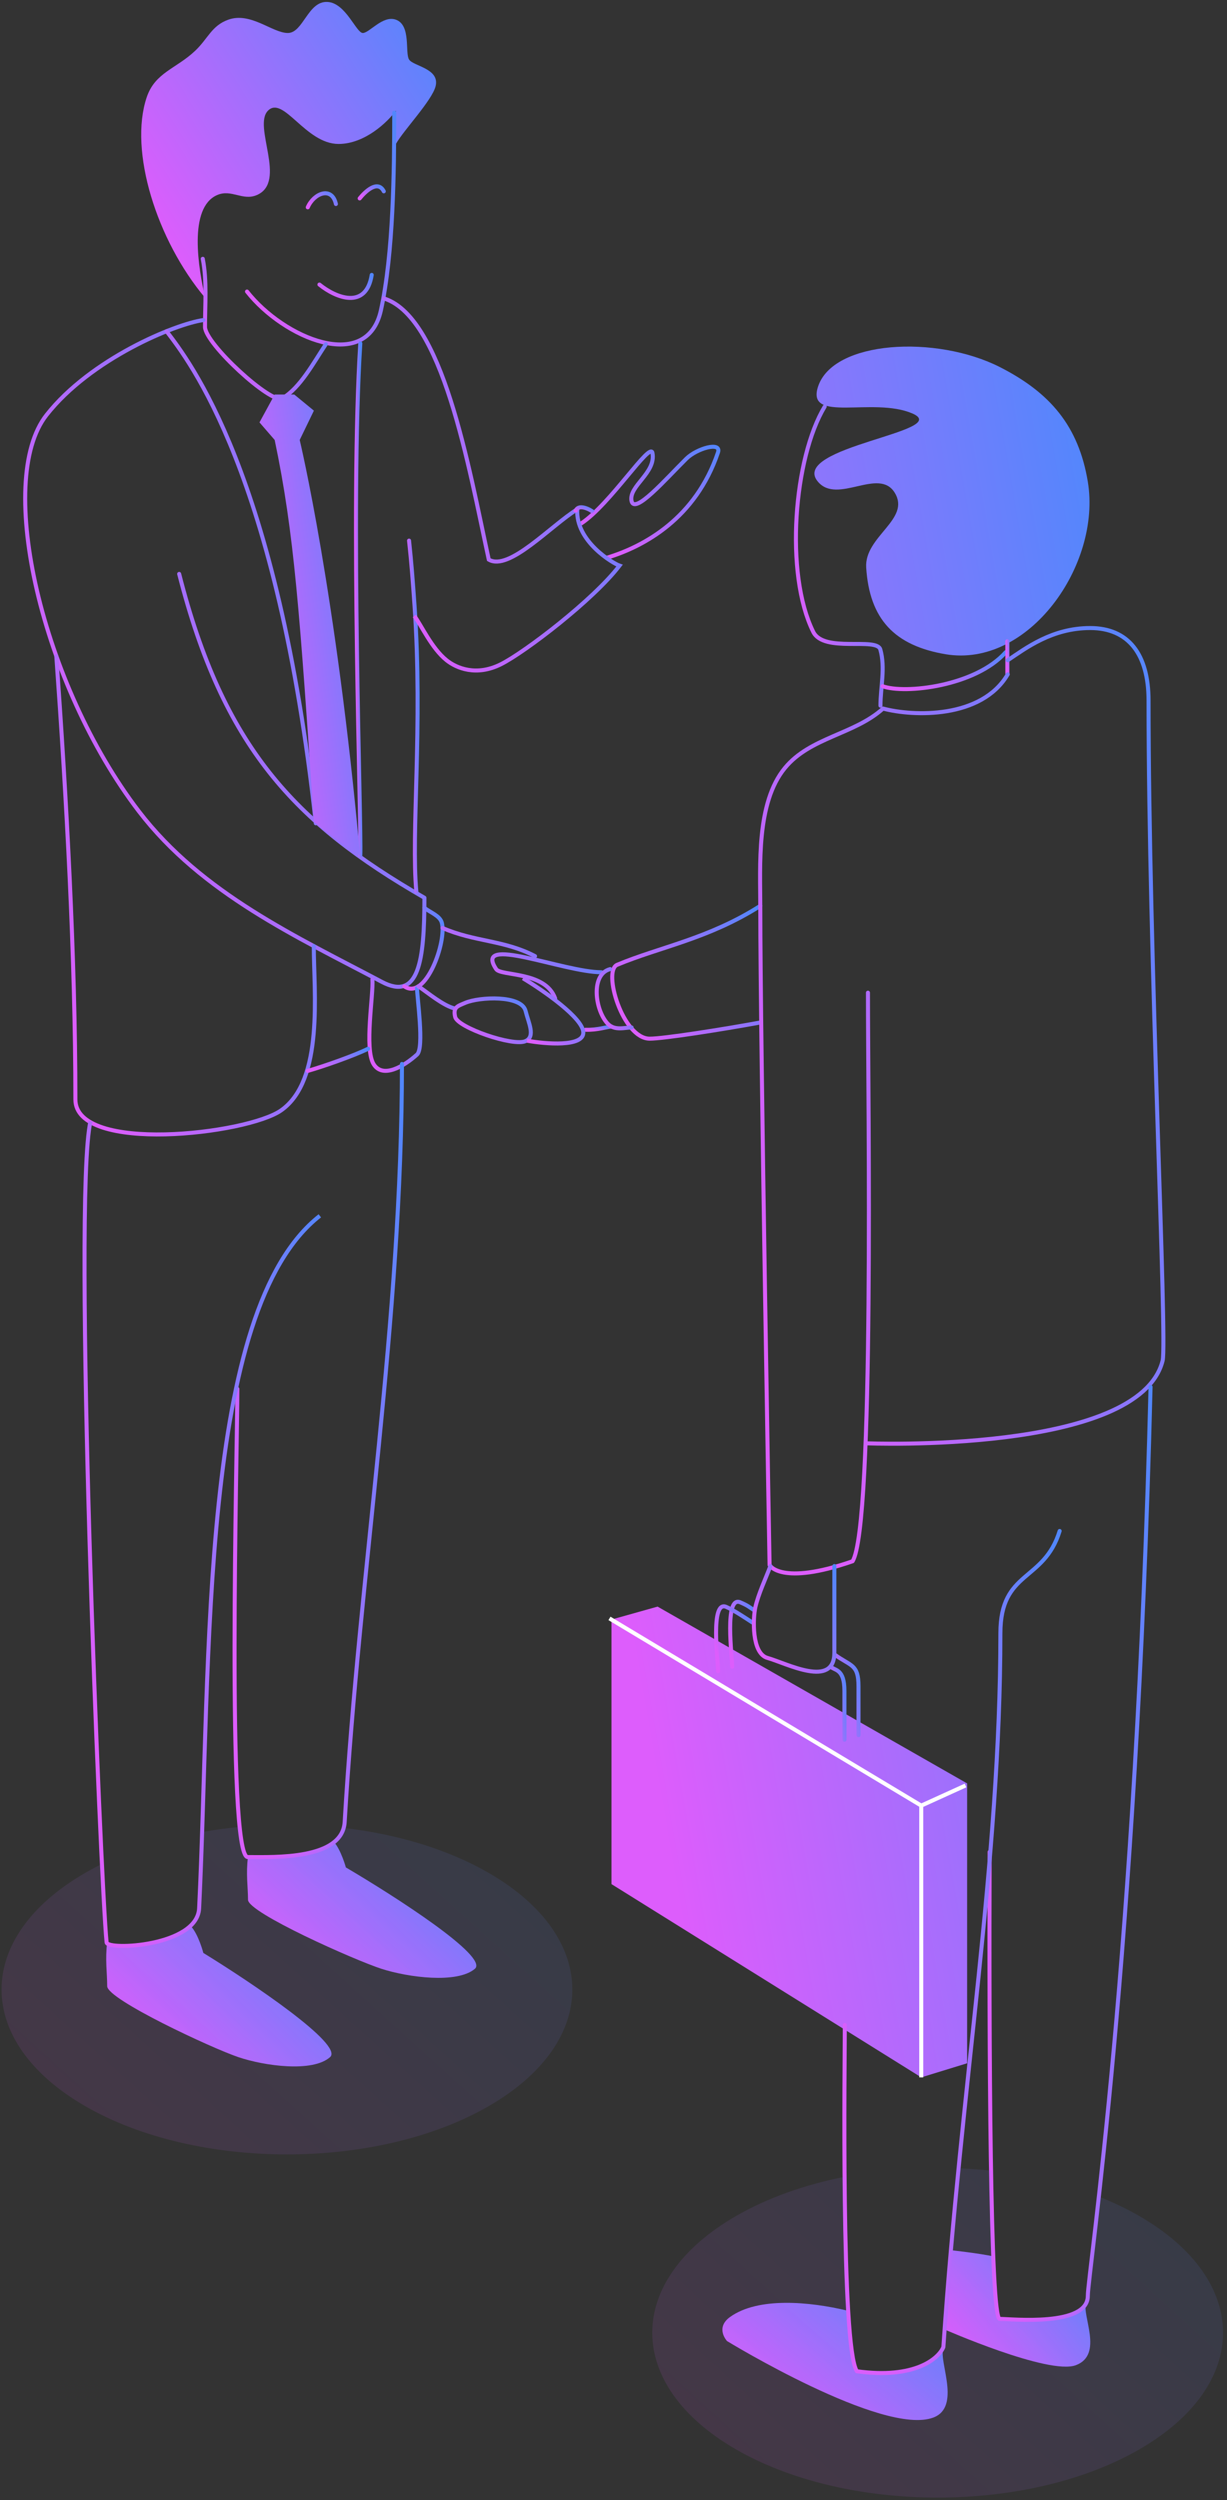 <svg width="305" height="621" viewBox="0 0 305 621" fill="none" xmlns="http://www.w3.org/2000/svg">
<rect x="0" y="0" width="305" height="621" fill="#333333" stroke="none"/>
<path d="M36.46 24.184C32 37.5 38.939 59.667 51 74C49.356 66.834 46.709 51.569 54.003 48.439C57.545 46.919 60.34 49.981 63.872 48.439C71.432 45.137 62.775 31.35 66.613 27.491C70.451 23.632 75.933 35.76 84.157 35.76C90.736 35.76 96.401 30.247 98.411 27.491V35.76C100.239 32.453 107.402 24.955 108.28 21.427C109.376 17.017 102.797 16.466 101.701 14.812C100.604 13.159 102.251 6.277 98.411 4.89C95.156 3.713 91.832 8.197 90.187 8.197C88.543 8.197 85.971 0.744 81.415 0.48C76.531 0.197 75.385 8.197 71.547 8.197C67.709 8.197 62.319 2.889 56.744 4.89C52.599 6.378 51.719 9.579 48.521 12.607C43.78 17.096 38.533 17.993 36.46 24.184Z" fill="url(#paint0_linear)"/>
<path d="M98 28C98 42.514 97.782 62.973 94.696 77.041C91.238 92.808 70.5 84 61.402 72.42" stroke="url(#paint1_linear)" stroke-linecap="round" stroke-linejoin="round"/>
<path d="M79.402 70.684C83.5 74 91 77 92.402 68.284" stroke="url(#paint2_linear)" stroke-linecap="round" stroke-linejoin="round"/>
<path d="M76.5 51.5C78 48 82.5 46.175 83.5 50.675" stroke="url(#paint3_linear)" stroke-linecap="round" stroke-linejoin="round"/>
<path d="M89.402 49.284C90.579 47.812 93.846 44.481 95.402 47.525" stroke="url(#paint4_linear)" stroke-linecap="round" stroke-linejoin="round"/>
<path d="M50.402 64.284C51.474 69.767 50.958 75.615 50.958 81.205C50.958 85.367 67.5 100.5 70.155 98.958C74.627 96.361 77.932 90.095 81 85.5" stroke="url(#paint5_linear)" stroke-linecap="round" stroke-linejoin="round"/>
<path d="M44.536 142.556C55.5 185.5 73.098 204.355 105.5 223C105.5 238.613 104.135 248.776 94.895 243.876C73.969 232.778 50.197 222 34.5 201.5C10.506 170.165 -1.364 119.5 11.572 103.076C22.581 89.098 43.5 80.5 50.557 79.498" stroke="url(#paint6_linear)" stroke-linecap="round" stroke-linejoin="round"/>
<path d="M41.402 82.284C46.991 89.619 69 117.5 78.5 204.5" stroke="url(#paint7_linear)" stroke-linecap="round" stroke-linejoin="round"/>
<path d="M89.565 85.284C87 126 89.901 205.424 89.565 212.5" stroke="url(#paint8_linear)" stroke-linecap="round" stroke-linejoin="round"/>
<path d="M101.684 134.284C102.277 139.873 102.606 144.104 103.043 150.408C105.131 180.5 102.141 207 103.5 221.5" stroke="url(#paint9_linear)" stroke-linecap="round" stroke-linejoin="round"/>
<path d="M105.5 225.5C106.899 226.634 109.334 227.427 109.82 229.183C111.097 233.794 105.844 248.677 100.5 245" stroke="url(#paint10_linear)" stroke-linecap="round" stroke-linejoin="round"/>
<path d="M151 138.5C160.135 135.705 172.913 128.765 178.465 112.405C179.428 109.567 173.175 111.396 170.612 113.932C165.461 119.028 157.671 127.984 156.977 124.419C156.252 120.688 163.104 117.505 162.186 112.514C161.644 109.563 151.722 125.227 144.5 130" stroke="url(#paint11_linear)" stroke-linecap="round" stroke-linejoin="round"/>
<path d="M14 163C16.516 198.102 18.741 237.892 18.741 273.102C18.741 286.634 61.309 281.772 69.845 275.83C80.606 268.337 78 246.362 78 235" stroke="url(#paint12_linear)" stroke-linecap="round" stroke-linejoin="round"/>
<path d="M92.571 243.284C92.879 247 90.5 260.5 92.879 264.335C95.154 268.002 100.471 264.837 103.667 261.936C105.5 260.273 103.667 247.751 103.667 245.416" stroke="url(#paint13_linear)" stroke-linecap="round" stroke-linejoin="round"/>
<path d="M91.5 260.5C88.036 262.221 80.235 264.944 76.5 266" stroke="url(#paint14_linear)" stroke-linecap="round" stroke-linejoin="round"/>
<path d="M110 230.5C117.932 233.969 125.388 233.486 133 237.5" stroke="url(#paint15_linear)" stroke-linecap="round" stroke-linejoin="round"/>
<path d="M104 245C106.522 246.693 110.028 249.716 113 250.5" stroke="url(#paint16_linear)" stroke-linecap="round" stroke-linejoin="round"/>
<path d="M149.5 241.5C140.066 241.5 117.5 232 123.342 240.734C124.524 242.5 135.575 241.216 138 248" stroke="url(#paint17_linear)" stroke-linecap="round" stroke-linejoin="round"/>
<path d="M113.143 252.602C112.579 250.143 113.736 249.92 115.643 249.102C119.143 247.602 129.643 247.102 130.643 251.102C131.401 254.133 133.158 257.449 130.643 258.603C127.563 260.016 113.748 255.237 113.143 252.602Z" stroke="url(#paint18_linear)" stroke-linecap="round" stroke-linejoin="round"/>
<path d="M145.554 255.784C148.584 255.891 151 255 152 255" stroke="url(#paint19_linear)" stroke-linecap="round" stroke-linejoin="round"/>
<path d="M61.648 471.891C61.648 468.677 61.095 465.463 61.648 461.177C61.648 461.177 76 462.5 83 457.5C84.803 459.564 85.975 463.856 85.975 463.856C98.139 470.999 121.581 486.034 118.043 489.035C113.62 492.785 101.456 491.177 94.822 489.035C88.187 486.892 61.648 475.106 61.648 471.891Z" fill="url(#paint20_linear)"/>
<path d="M64.5 104.92L68.277 98H73.152L78.027 102L74.5 109.284C74.5 109.284 83.598 147.216 89.5 212.5C83.5 208.5 81 206.5 78.027 204.193C74.5 152 73.152 132.5 68.277 109.284L64.5 104.92Z" fill="url(#paint21_linear)"/>
<path d="M59 345C59 360.12 56.284 461.284 61.592 461.284C68.186 461.284 85.122 462 85.679 452.553C89.393 389.623 99.913 328.32 99.913 264.284" stroke="url(#paint22_linear)" stroke-linecap="round" stroke-linejoin="round"/>
<path d="M26.644 493.353C26.644 490.049 26.101 486.746 26.644 482.341C26.644 482.341 35.5 486 47.5 478.5C49.39 480.615 50.544 485.094 50.544 485.094C62.494 492.435 85.525 507.889 82.049 510.972C77.704 514.826 65.754 513.174 59.235 510.972C52.717 508.77 26.644 496.656 26.644 493.353Z" fill="url(#paint23_linear)"/>
<path d="M248.584 91.201C232.736 83.132 207 84.5 203.312 96.125C200.435 105.192 217 98.5 226.766 102.691C237.154 107.148 196.014 111.018 203.312 119.651C208.174 125.402 218.453 115.973 222.403 122.386C226.479 129.006 214.814 133.229 215.312 140.987C216.133 153.79 222.352 160.355 235 162.5C255.671 166.005 273.832 140.334 270.403 119.651C268.113 105.838 261.061 97.555 248.584 91.201Z" fill="url(#paint24_linear)"/>
<path d="M152 468V402.284L163.455 399.066L240.403 442.985V512.5L229 516L152 468Z" fill="url(#paint25_linear)"/>
<path d="M181.5 575.5C188.5 570.5 201.253 571.715 210.5 573.91C211.5 580.5 211.5 584.5 213 589C217 590 229.5 590.5 234.5 583.491C233.294 586.485 239 597.876 232 600.501C219.5 605.188 180.72 581.501 180.72 581.501C180.72 581.501 177.668 578.237 181.5 575.5Z" fill="url(#paint26_linear)"/>
<path d="M189 225C176.097 233.216 164 235.216 153.404 239.652C149.77 241.173 154.79 258 161.5 258C165 258 179.5 255.716 188.856 254" stroke="url(#paint27_linear)" stroke-linecap="round" stroke-linejoin="round"/>
<path d="M270 572C268.794 574.994 274.432 584.871 267.432 587.496C260.695 590.022 234.508 578.5 234.508 578.5L236 558.887C236 558.887 243.736 559.725 247 560.5C248 567.089 246.932 571.495 248.432 575.995C252 575.995 265 578 270 572Z" fill="url(#paint28_linear)"/>
<path d="M205 101C197.334 113.695 194.988 142.481 202.153 156.951C204.781 162.26 217.934 158.171 218.829 161.337C220.119 165.893 218.86 170.66 218.86 175.284" stroke="url(#paint29_linear)" stroke-linecap="round" stroke-linejoin="round"/>
<path d="M219.402 170.454C224.927 172.46 242.5 170.454 250 162" stroke="url(#paint30_linear)" stroke-linecap="round" stroke-linejoin="round"/>
<path d="M250.402 159.284C250.402 161.951 250.402 164.617 250.402 167.284" stroke="url(#paint31_linear)" stroke-linecap="round" stroke-linejoin="round"/>
<path d="M215.751 246.573C215.751 273.086 217.39 379 211.928 387.804C194 394 191.296 388.747 191.296 388.747C191.296 388.747 188.99 258.624 188.99 225.563C188.99 214.985 187.945 199.452 195.119 190.749C201.414 183.113 212.341 182.457 219.5 176C227 178 244 178.587 250.5 167.5M250.5 164C255 161 261.5 156 271 156C280.5 156 285.5 162.5 285.5 174C285.5 236.613 290.182 333.214 289 337.97C283.195 361.331 215.16 358.5 215.16 358.5" stroke="url(#paint32_linear)" stroke-linecap="round" stroke-linejoin="round"/>
<path d="M151.677 240.716C146.763 241.995 147.882 250.801 151 254.216C152.746 256.128 155.321 255.216 157 255.216" stroke="url(#paint33_linear)" stroke-linecap="round" stroke-linejoin="round"/>
<path d="M182 414C182 411.522 180 396.306 184 398C185.911 398.809 186.114 399.103 187.5 400" stroke="url(#paint34_linear)" stroke-linecap="round" stroke-linejoin="round"/>
<path d="M178.5 415.132C178.5 412.653 176.5 397.437 180.5 399.131C182.411 399.941 185.614 402.103 187 403" stroke="url(#paint35_linear)" stroke-linecap="round" stroke-linejoin="round"/>
<path d="M207.5 411C211.522 413.927 213.402 413.31 213.402 418.861C213.402 420.906 213.402 428.955 213.402 431" stroke="url(#paint36_linear)" stroke-linecap="round" stroke-linejoin="round"/>
<path d="M206.5 414C207.5 415 209.902 414.441 209.902 419.992C209.902 422.037 209.902 430.086 209.902 432.131" stroke="url(#paint37_linear)" stroke-linecap="round" stroke-linejoin="round"/>
<path d="M191.5 389C190.3 392.17 188.501 395.96 187.764 399.221C187.17 401.846 186.773 410.691 190.769 411.814C195.601 413.171 207.402 419.496 207.402 410.501C207.402 403.966 207.402 395.535 207.402 389" stroke="url(#paint38_linear)" stroke-linecap="round" stroke-linejoin="round"/>
<path d="M286 344.5C282.5 486.5 270.402 564.901 270.402 570.284C270.402 578 251.5 576 248.5 576C246.1 576 245.833 506.667 246 460" stroke="url(#paint39_linear)" stroke-linecap="round" stroke-linejoin="round"/>
<path d="M263.402 380.284C259.5 393 248.672 390 248.672 405.668C248.672 462.527 238.877 517.697 234.5 583C233.333 585.833 227.4 591 213 589C209 583 210 511 210 503" stroke="url(#paint40_linear)" stroke-linecap="round" stroke-linejoin="round"/>
<path opacity="0.1" fill-rule="evenodd" clip-rule="evenodd" d="M234.611 583C233.444 585.833 227.511 591 213.111 589C210.906 585.692 210.22 562.321 210.049 540.675C200.135 542.634 190.822 545.897 182.912 550.464C155.208 566.459 155.208 592.392 182.912 608.388C210.617 624.383 255.535 624.383 283.239 608.388C310.944 592.392 310.944 566.459 283.239 550.464C280.114 548.66 276.77 547.059 273.256 545.662C272.592 551.622 272.016 556.529 271.565 560.366L271.565 560.366L271.565 560.366C270.904 565.993 270.513 569.317 270.513 570.284C270.513 577.062 255.929 576.343 250.348 576.068C249.576 576.03 248.976 576 248.611 576C247.476 576 246.818 560.487 246.457 539.199C243.786 538.904 241.092 538.698 238.387 538.582C236.961 552.932 235.637 567.688 234.611 583Z" fill="url(#paint41_linear)"/>
<path d="M95 74C110 78 116.5 116 121.5 139C126.5 142 137 130.5 143.5 126.5C143 134.5 152.5 140 154 140.5C147.5 149 130.5 162 124.5 165C118.417 168.041 113.5 166 111 164C107.278 161.022 104.667 155.167 103 153" stroke="url(#paint42_linear)"/>
<path d="M143 127.231C143.5 124.731 147 126.731 147.5 127.231" stroke="url(#paint43_linear)"/>
<path d="M79.5 302C49.5 325.5 52.5 411.5 49.5 474C49.044 483.5 26.707 484.5 26.5 482.5C25 468 18 298 22.5 278.5" stroke="url(#paint44_linear)"/>
<path opacity="0.1" fill-rule="evenodd" clip-rule="evenodd" d="M49.526 474C49.07 483.5 26.733 484.5 26.526 482.5C26.27 480.023 25.853 473.007 25.361 462.979C23.923 463.687 22.522 464.433 21.163 465.218C-6.541 481.213 -6.541 507.146 21.163 523.142C48.868 539.137 93.786 539.137 121.49 523.142C149.195 507.146 149.195 481.213 121.49 465.218C111.253 459.307 98.665 455.581 85.465 454.039C83.434 461.414 69.784 461.331 62.933 461.29C62.461 461.287 62.02 461.284 61.618 461.284C60.737 461.284 60.077 458.499 59.589 453.783C56.447 454.085 53.333 454.511 50.271 455.058C50.056 461.543 49.82 467.884 49.526 474Z" fill="url(#paint45_linear)"/>
<path d="M130 243C135 246 145 252.9 145 256.5C145 260.1 135.667 259.333 131 258.5" stroke="url(#paint46_linear)"/>
<path d="M151.5 402L229 448.5M229 448.5V516M229 448.5L240 443.5" stroke="white"/>
<defs>
<linearGradient id="paint0_linear" x1="85.161" y1="-32.94" x2="11.73" y2="13.482" gradientUnits="userSpaceOnUse">
<stop stop-color="#5287FC"/>
<stop offset="1" stop-color="#DD5DFC"/>
</linearGradient>
<linearGradient id="paint1_linear" x1="86.396" y1="1.839" x2="42.255" y2="19.634" gradientUnits="userSpaceOnUse">
<stop stop-color="#5287FC"/>
<stop offset="1" stop-color="#DD5DFC"/>
</linearGradient>
<linearGradient id="paint2_linear" x1="88.281" y1="65.687" x2="82.364" y2="74.222" gradientUnits="userSpaceOnUse">
<stop stop-color="#5287FC"/>
<stop offset="1" stop-color="#DD5DFC"/>
</linearGradient>
<linearGradient id="paint3_linear" x1="81.281" y1="46.42" x2="77.528" y2="51.19" gradientUnits="userSpaceOnUse">
<stop stop-color="#5287FC"/>
<stop offset="1" stop-color="#DD5DFC"/>
</linearGradient>
<linearGradient id="paint4_linear" x1="93.5" y1="44.921" x2="90.275" y2="49.011" gradientUnits="userSpaceOnUse">
<stop stop-color="#5287FC"/>
<stop offset="1" stop-color="#DD5DFC"/>
</linearGradient>
<linearGradient id="paint5_linear" x1="71.299" y1="48.477" x2="38.578" y2="66.729" gradientUnits="userSpaceOnUse">
<stop stop-color="#5287FC"/>
<stop offset="1" stop-color="#DD5DFC"/>
</linearGradient>
<linearGradient id="paint6_linear" x1="74.035" y1="4.236" x2="-47.554" y2="50.436" gradientUnits="userSpaceOnUse">
<stop stop-color="#5287FC"/>
<stop offset="1" stop-color="#DD5DFC"/>
</linearGradient>
<linearGradient id="paint7_linear" x1="66.738" y1="26.746" x2="16.581" y2="36.4" gradientUnits="userSpaceOnUse">
<stop stop-color="#5287FC"/>
<stop offset="1" stop-color="#DD5DFC"/>
</linearGradient>
<linearGradient id="paint8_linear" x1="89.245" y1="27.474" x2="87.707" y2="27.482" gradientUnits="userSpaceOnUse">
<stop stop-color="#5287FC"/>
<stop offset="1" stop-color="#DD5DFC"/>
</linearGradient>
<linearGradient id="paint9_linear" x1="103.136" y1="94.651" x2="100.156" y2="94.697" gradientUnits="userSpaceOnUse">
<stop stop-color="#5287FC"/>
<stop offset="1" stop-color="#DD5DFC"/>
</linearGradient>
<linearGradient id="paint10_linear" x1="106.997" y1="216.376" x2="94.763" y2="220.052" gradientUnits="userSpaceOnUse">
<stop stop-color="#5287FC"/>
<stop offset="1" stop-color="#DD5DFC"/>
</linearGradient>
<linearGradient id="paint11_linear" x1="164.47" y1="100.609" x2="143.576" y2="131.032" gradientUnits="userSpaceOnUse">
<stop stop-color="#5287FC"/>
<stop offset="1" stop-color="#DD5DFC"/>
</linearGradient>
<linearGradient id="paint12_linear" x1="57.898" y1="109.019" x2="-22.734" y2="136.685" gradientUnits="userSpaceOnUse">
<stop stop-color="#5287FC"/>
<stop offset="1" stop-color="#DD5DFC"/>
</linearGradient>
<linearGradient id="paint13_linear" x1="100.464" y1="232.966" x2="84.674" y2="238.554" gradientUnits="userSpaceOnUse">
<stop stop-color="#5287FC"/>
<stop offset="1" stop-color="#DD5DFC"/>
</linearGradient>
<linearGradient id="paint14_linear" x1="86.744" y1="258.001" x2="81.474" y2="267.115" gradientUnits="userSpaceOnUse">
<stop stop-color="#5287FC"/>
<stop offset="1" stop-color="#DD5DFC"/>
</linearGradient>
<linearGradient id="paint15_linear" x1="125.708" y1="227.319" x2="119.67" y2="239.899" gradientUnits="userSpaceOnUse">
<stop stop-color="#5287FC"/>
<stop offset="1" stop-color="#DD5DFC"/>
</linearGradient>
<linearGradient id="paint16_linear" x1="110.146" y1="242.501" x2="104.07" y2="248.806" gradientUnits="userSpaceOnUse">
<stop stop-color="#5287FC"/>
<stop offset="1" stop-color="#DD5DFC"/>
</linearGradient>
<linearGradient id="paint17_linear" x1="140.904" y1="232.061" x2="129.921" y2="249.291" gradientUnits="userSpaceOnUse">
<stop stop-color="#5287FC"/>
<stop offset="1" stop-color="#DD5DFC"/>
</linearGradient>
<linearGradient id="paint18_linear" x1="125.941" y1="243.066" x2="113.998" y2="256.282" gradientUnits="userSpaceOnUse">
<stop stop-color="#5287FC"/>
<stop offset="1" stop-color="#DD5DFC"/>
</linearGradient>
<linearGradient id="paint19_linear" x1="149.956" y1="254.64" x2="149.628" y2="256.329" gradientUnits="userSpaceOnUse">
<stop stop-color="#5287FC"/>
<stop offset="1" stop-color="#DD5DFC"/>
</linearGradient>
<linearGradient id="paint20_linear" x1="100.33" y1="442.148" x2="63.065" y2="482.017" gradientUnits="userSpaceOnUse">
<stop stop-color="#5287FC"/>
<stop offset="1" stop-color="#DD5DFC"/>
</linearGradient>
<linearGradient id="paint21_linear" x1="81.573" y1="45.968" x2="47.18" y2="50.73" gradientUnits="userSpaceOnUse">
<stop stop-color="#5287FC"/>
<stop offset="1" stop-color="#DD5DFC"/>
</linearGradient>
<linearGradient id="paint22_linear" x1="86.721" y1="174.756" x2="29.41" y2="182.432" gradientUnits="userSpaceOnUse">
<stop stop-color="#5287FC"/>
<stop offset="1" stop-color="#DD5DFC"/>
</linearGradient>
<linearGradient id="paint23_linear" x1="64.647" y1="462.693" x2="26.2" y2="501.944" gradientUnits="userSpaceOnUse">
<stop stop-color="#5287FC"/>
<stop offset="1" stop-color="#DD5DFC"/>
</linearGradient>
<linearGradient id="paint24_linear" x1="233.147" y1="-109.274" x2="71.511" y2="-80.945" gradientUnits="userSpaceOnUse">
<stop stop-color="#5287FC"/>
<stop offset="1" stop-color="#DD5DFC"/>
</linearGradient>
<linearGradient id="paint25_linear" x1="233.147" y1="-109.274" x2="71.511" y2="-80.945" gradientUnits="userSpaceOnUse">
<stop stop-color="#5287FC"/>
<stop offset="1" stop-color="#DD5DFC"/>
</linearGradient>
<linearGradient id="paint26_linear" x1="217.805" y1="558.777" x2="186.247" y2="597.266" gradientUnits="userSpaceOnUse">
<stop stop-color="#5287FC"/>
<stop offset="1" stop-color="#DD5DFC"/>
</linearGradient>
<linearGradient id="paint27_linear" x1="177.327" y1="210.004" x2="142.926" y2="234.341" gradientUnits="userSpaceOnUse">
<stop stop-color="#5287FC"/>
<stop offset="1" stop-color="#DD5DFC"/>
</linearGradient>
<linearGradient id="paint28_linear" x1="259.438" y1="545.723" x2="228.2" y2="570.684" gradientUnits="userSpaceOnUse">
<stop stop-color="#5287FC"/>
<stop offset="1" stop-color="#DD5DFC"/>
</linearGradient>
<linearGradient id="paint29_linear" x1="212.573" y1="67.243" x2="183.33" y2="72.626" gradientUnits="userSpaceOnUse">
<stop stop-color="#5287FC"/>
<stop offset="1" stop-color="#DD5DFC"/>
</linearGradient>
<linearGradient id="paint30_linear" x1="240.299" y1="157.832" x2="232.463" y2="174.408" gradientUnits="userSpaceOnUse">
<stop stop-color="#5287FC"/>
<stop offset="1" stop-color="#DD5DFC"/>
</linearGradient>
<linearGradient id="paint31_linear" x1="251.085" y1="155.649" x2="249.692" y2="155.759" gradientUnits="userSpaceOnUse">
<stop stop-color="#5287FC"/>
<stop offset="1" stop-color="#DD5DFC"/>
</linearGradient>
<linearGradient id="paint32_linear" x1="257.404" y1="49.289" x2="126.435" y2="84.746" gradientUnits="userSpaceOnUse">
<stop stop-color="#5287FC"/>
<stop offset="1" stop-color="#DD5DFC"/>
</linearGradient>
<linearGradient id="paint33_linear" x1="154.249" y1="234.028" x2="143.576" y2="238.018" gradientUnits="userSpaceOnUse">
<stop stop-color="#5287FC"/>
<stop offset="1" stop-color="#DD5DFC"/>
</linearGradient>
<linearGradient id="paint34_linear" x1="185.598" y1="390.538" x2="177.628" y2="392.418" gradientUnits="userSpaceOnUse">
<stop stop-color="#5287FC"/>
<stop offset="1" stop-color="#DD5DFC"/>
</linearGradient>
<linearGradient id="paint35_linear" x1="184.146" y1="391.669" x2="172.931" y2="395.637" gradientUnits="userSpaceOnUse">
<stop stop-color="#5287FC"/>
<stop offset="1" stop-color="#DD5DFC"/>
</linearGradient>
<linearGradient id="paint36_linear" x1="211.531" y1="401.911" x2="203.535" y2="403.408" gradientUnits="userSpaceOnUse">
<stop stop-color="#5287FC"/>
<stop offset="1" stop-color="#DD5DFC"/>
</linearGradient>
<linearGradient id="paint37_linear" x1="208.824" y1="405.761" x2="204.12" y2="406.32" gradientUnits="userSpaceOnUse">
<stop stop-color="#5287FC"/>
<stop offset="1" stop-color="#DD5DFC"/>
</linearGradient>
<linearGradient id="paint38_linear" x1="201.058" y1="377.076" x2="178.318" y2="388.073" gradientUnits="userSpaceOnUse">
<stop stop-color="#5287FC"/>
<stop offset="1" stop-color="#DD5DFC"/>
</linearGradient>
<linearGradient id="paint39_linear" x1="273.305" y1="239.194" x2="217.83" y2="245.273" gradientUnits="userSpaceOnUse">
<stop stop-color="#5287FC"/>
<stop offset="1" stop-color="#DD5DFC"/>
</linearGradient>
<linearGradient id="paint40_linear" x1="246.435" y1="285.234" x2="173.327" y2="297.095" gradientUnits="userSpaceOnUse">
<stop stop-color="#5287FC"/>
<stop offset="1" stop-color="#DD5DFC"/>
</linearGradient>
<linearGradient id="paint41_linear" x1="259.032" y1="501.409" x2="169.003" y2="600.428" gradientUnits="userSpaceOnUse">
<stop stop-color="#5287FC"/>
<stop offset="1" stop-color="#DD5DFC"/>
</linearGradient>
<linearGradient id="paint42_linear" x1="135.293" y1="31.944" x2="64.189" y2="60.688" gradientUnits="userSpaceOnUse">
<stop stop-color="#5287FC"/>
<stop offset="1" stop-color="#DD5DFC"/>
</linearGradient>
<linearGradient id="paint43_linear" x1="146.073" y1="125.441" x2="145.084" y2="127.735" gradientUnits="userSpaceOnUse">
<stop stop-color="#5287FC"/>
<stop offset="1" stop-color="#DD5DFC"/>
</linearGradient>
<linearGradient id="paint44_linear" x1="60.956" y1="185.408" x2="-18.448" y2="199.784" gradientUnits="userSpaceOnUse">
<stop stop-color="#5287FC"/>
<stop offset="1" stop-color="#DD5DFC"/>
</linearGradient>
<linearGradient id="paint45_linear" x1="97.282" y1="416.813" x2="7.794" y2="515.779" gradientUnits="userSpaceOnUse">
<stop stop-color="#5287FC"/>
<stop offset="1" stop-color="#DD5DFC"/>
</linearGradient>
<linearGradient id="paint46_linear" x1="140.244" y1="235.64" x2="124.606" y2="244.824" gradientUnits="userSpaceOnUse">
<stop stop-color="#5287FC"/>
<stop offset="1" stop-color="#DD5DFC"/>
</linearGradient>
</defs>
</svg>
